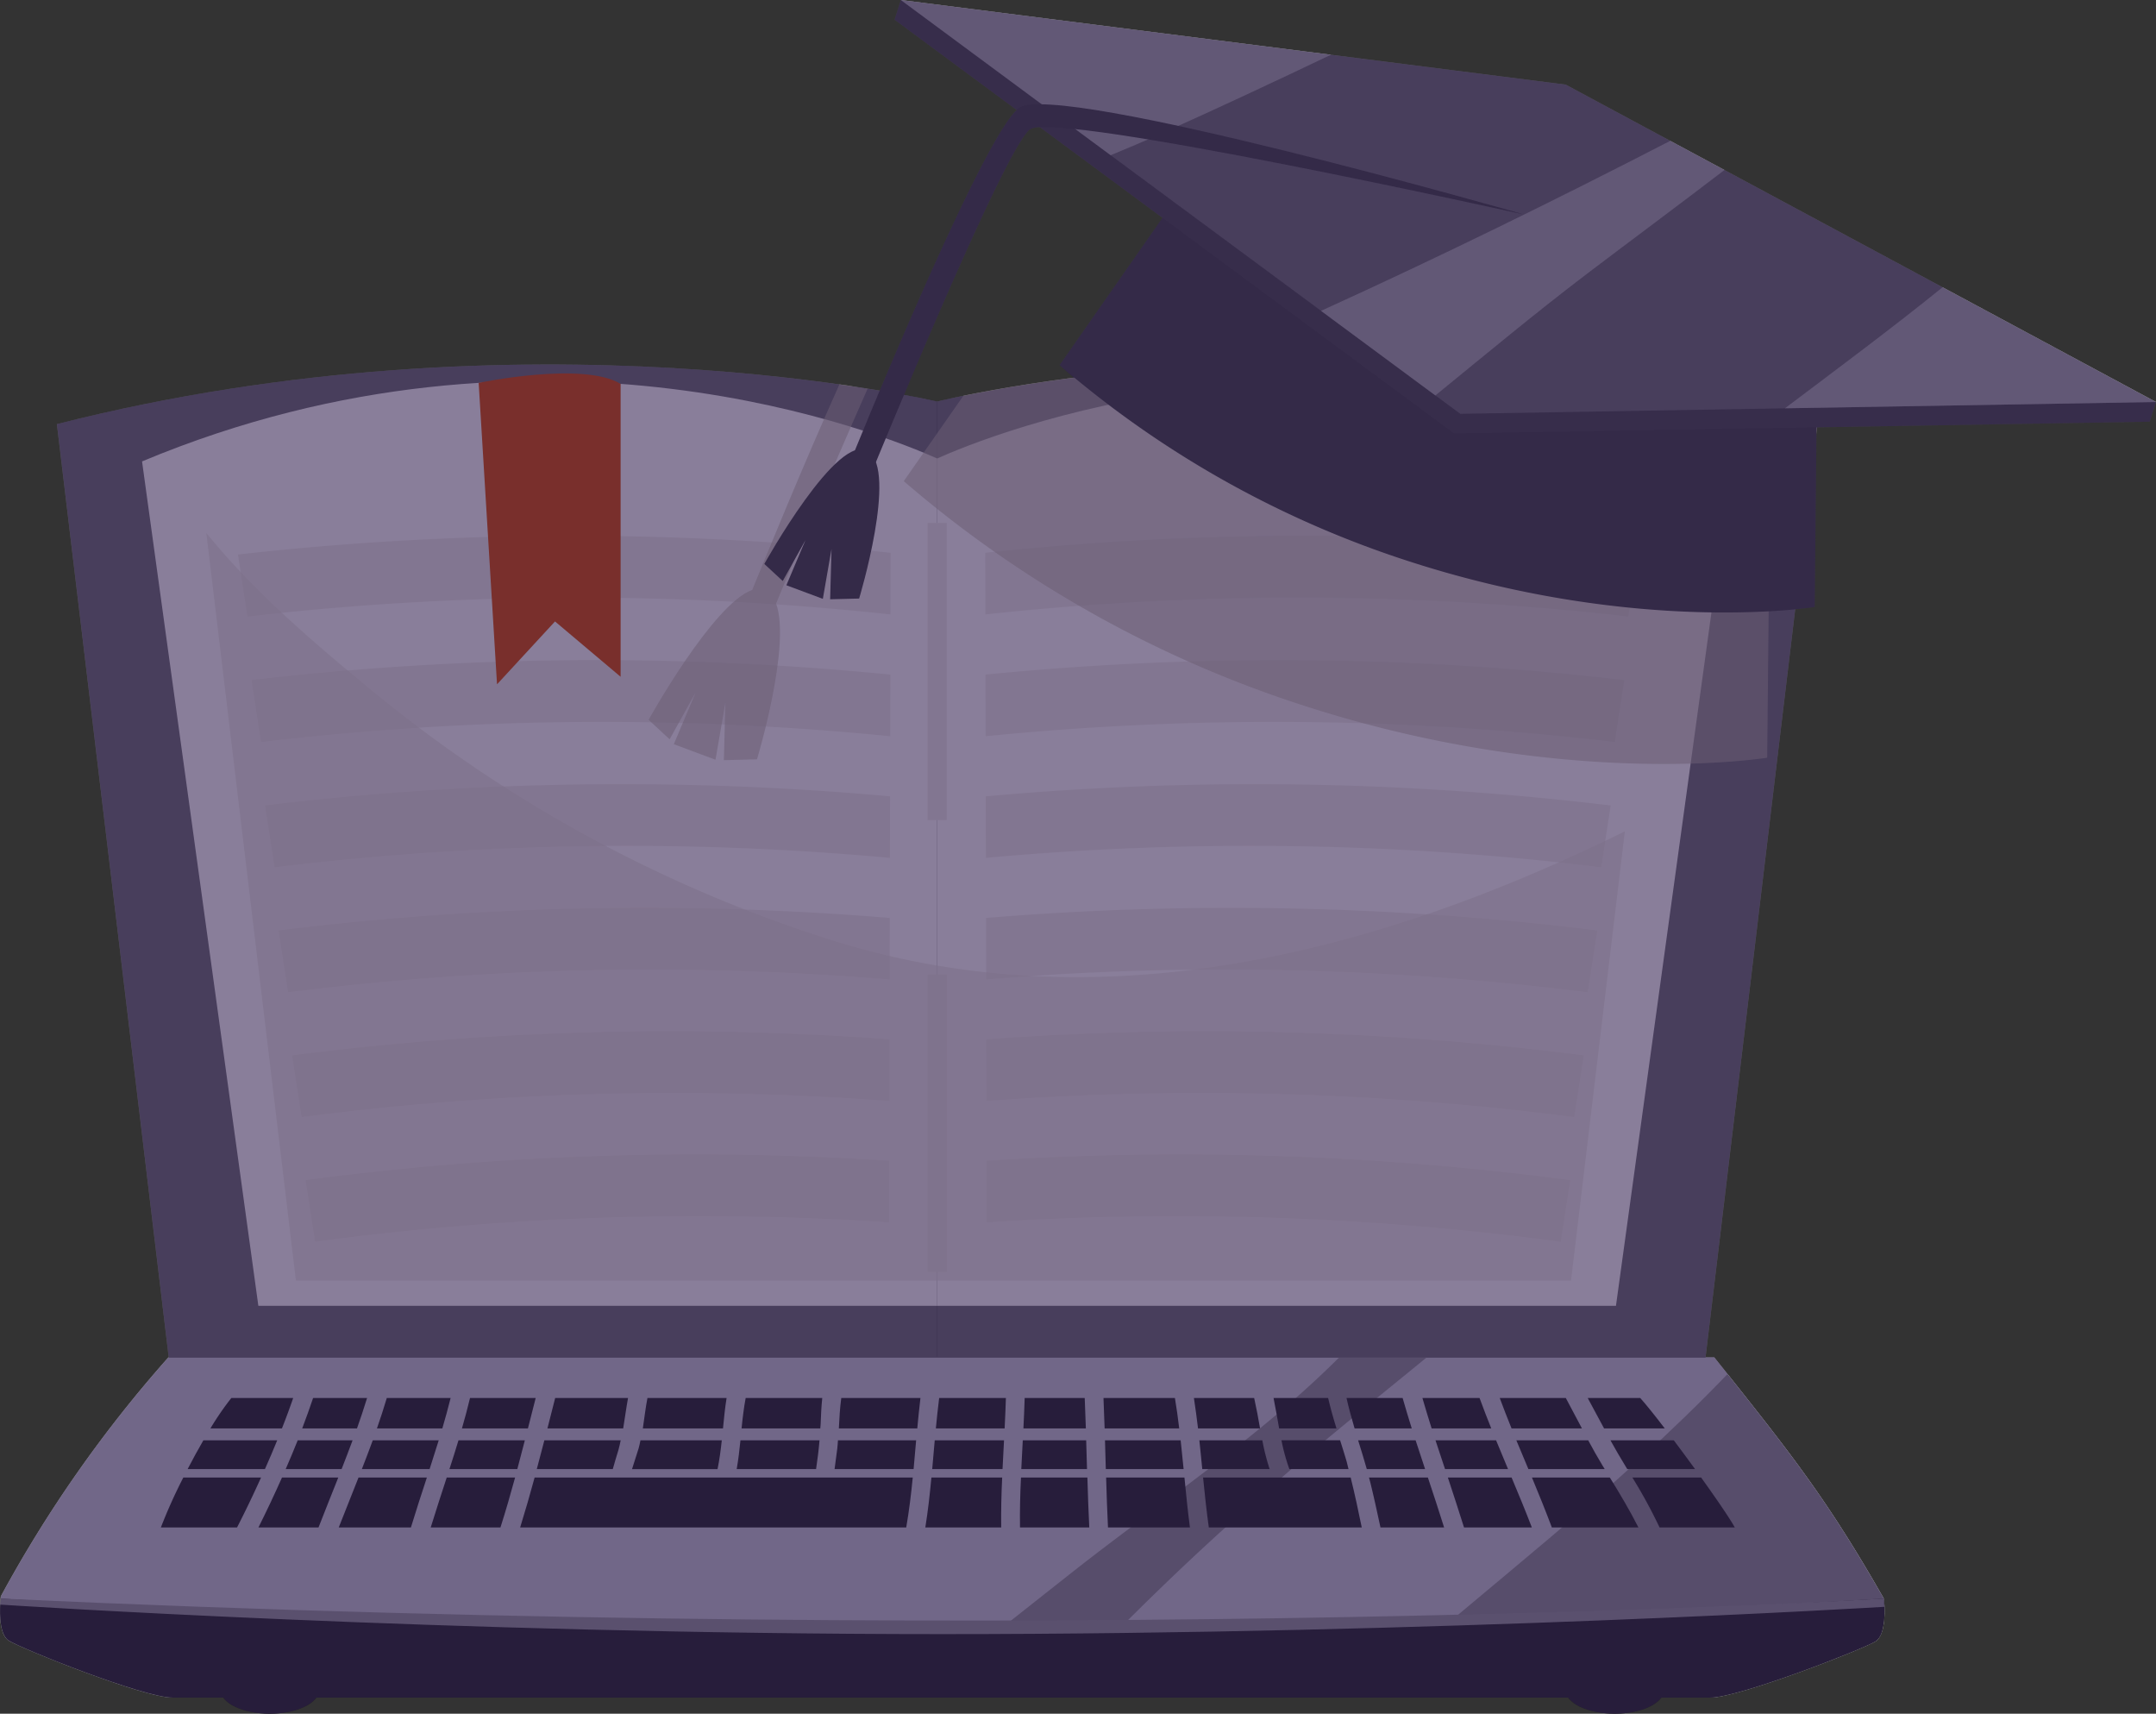 <svg xmlns="http://www.w3.org/2000/svg" width="188.617" height="149.888" viewBox="0 0 188.617 149.888">
  <rect x="0" y="0" width="188.617" height="149.888" fill="#333333" stroke="none"/>
  <g id="Group_198" data-name="Group 198" transform="translate(-241.959 -120.591)">
    <g id="Group_197" data-name="Group 197" transform="translate(241.959 120.591)">
      <g id="Group_192" data-name="Group 192" transform="translate(0 31.594)">
        <g id="Group_175" data-name="Group 175" transform="translate(0 87.124)">
          <g id="Group_168" data-name="Group 168" transform="translate(19.293 27.023)">
            <path id="Path_337" data-name="Path 337" d="M255.834,192.839c-2.38,0-4.311.928-4.311,2.074s1.93,2.074,4.311,2.074,4.313-.93,4.313-2.074S258.216,192.839,255.834,192.839Z" transform="translate(-251.523 -192.839)" fill="#212121"/>
            <path id="Path_338" data-name="Path 338" d="M314.164,192.839c-2.382,0-4.313.928-4.313,2.074s1.93,2.074,4.313,2.074,4.311-.93,4.311-2.074S316.544,192.839,314.164,192.839Z" transform="translate(-192.191 -192.839)" fill="#212121"/>
          </g>
          <g id="Group_169" data-name="Group 169" transform="translate(0)">
            <path id="Path_339" data-name="Path 339" d="M406.778,200.573c-5.043-8.839-8.148-12.711-14.849-21.13H256.693a111.35,111.35,0,0,0-14.661,20.9s-.4,3.169.672,3.863,11.819,5,14.35,5H391.566c2.532,0,13.38-4.246,14.466-4.918S406.778,200.573,406.778,200.573Z" transform="translate(-241.959 -179.443)" fill="#3d3d3d"/>
          </g>
          <g id="Group_171" data-name="Group 171" transform="translate(0)">
            <g id="Group_170" data-name="Group 170">
              <path id="Path_340" data-name="Path 340" d="M406.778,200.573c-5.043-8.839-8.148-12.711-14.849-21.13H256.693a111.35,111.35,0,0,0-14.661,20.9s-.4,3.169.672,3.863,11.819,5,14.35,5H391.566c2.532,0,13.38-4.246,14.466-4.918S406.778,200.573,406.778,200.573Z" transform="translate(-241.959 -179.443)" fill="#c5c5cc"/>
            </g>
          </g>
          <g id="Group_172" data-name="Group 172" transform="translate(79.967)" style="mix-blend-mode: screen;isolation: isolate">
            <path id="Path_341" data-name="Path 341" d="M318.8,179.443c-7.04,7.03-15.654,12.721-23.386,18.813q-6.923,5.456-13.81,10.949h12.18a244.045,244.045,0,0,1,19.289-18.637c4.295-3.813,8.874-7.423,13.38-11.125Z" transform="translate(-281.601 -179.443)" fill="#8b8b8b"/>
            <path id="Path_342" data-name="Path 342" d="M346.728,199.837c-4.74-8.313-7.77-12.232-13.687-19.67-9.826,10.26-21.362,18.869-32.05,28.3h30.525c2.532,0,13.38-4.246,14.466-4.918S346.728,199.837,346.728,199.837Z" transform="translate(-261.876 -178.707)" fill="#8b8b8b"/>
          </g>
          <g id="Group_173" data-name="Group 173" transform="translate(14.071 3.554)">
            <path id="Path_343" data-name="Path 343" d="M312.249,183.87h5.309c-.884-1.154-1.662-2.126-2.15-2.665h-4.593Q311.529,182.539,312.249,183.87Z" transform="translate(-185.987 -181.205)" fill="#212121"/>
            <path id="Path_344" data-name="Path 344" d="M308.035,183.87h6.159c-.47-.89-.938-1.779-1.414-2.665H307Q307.5,182.548,308.035,183.87Z" transform="translate(-189.868 -181.205)" fill="#212121"/>
            <path id="Path_345" data-name="Path 345" d="M304.456,183.87h5.217c-.353-.882-.7-1.769-1.025-2.665h-5C303.913,182.095,304.172,182.988,304.456,183.87Z" transform="translate(-193.281 -181.205)" fill="#212121"/>
            <path id="Path_346" data-name="Path 346" d="M301.062,183.87h5c-.282-.882-.537-1.775-.8-2.665h-4.908C300.554,182.1,300.8,182.984,301.062,183.87Z" transform="translate(-196.626 -181.205)" fill="#212121"/>
            <path id="Path_347" data-name="Path 347" d="M297.683,183.87H302.7c-.274-.88-.526-1.767-.734-2.665h-4.773C297.369,182.091,297.526,182.98,297.683,183.87Z" transform="translate(-199.848 -181.205)" fill="#212121"/>
            <path id="Path_348" data-name="Path 348" d="M294.1,183.87h5.426c-.153-.892-.321-1.783-.516-2.665h-5.271Q293.941,182.533,294.1,183.87Z" transform="translate(-203.361 -181.205)" fill="#212121"/>
            <path id="Path_349" data-name="Path 349" d="M289.916,183.87h6.526c-.107-.892-.23-1.779-.377-2.665h-6.249C289.851,182.093,289.89,182.98,289.916,183.87Z" transform="translate(-207.349 -181.205)" fill="#212121"/>
            <path id="Path_350" data-name="Path 350" d="M286.343,183.87h5.463c-.026-.89-.065-1.777-.1-2.665h-5.253C286.428,182.095,286.387,182.982,286.343,183.87Z" transform="translate(-210.881 -181.205)" fill="#212121"/>
            <path id="Path_351" data-name="Path 351" d="M282.836,181.205q-.166,1.328-.29,2.665h6.017c.044-.888.085-1.775.111-2.665Z" transform="translate(-214.744 -181.205)" fill="#212121"/>
            <path id="Path_352" data-name="Path 352" d="M272.752,181.205h-6.374l-.678,2.665h6.627C272.476,182.982,272.589,182.089,272.752,181.205Z" transform="translate(-231.879 -181.205)" fill="#212121"/>
            <path id="Path_353" data-name="Path 353" d="M281.031,183.555c.034-.787.06-1.573.145-2.35h-6.7c-.163.877-.27,1.769-.359,2.665h6.887C281.013,183.767,281.025,183.656,281.031,183.555Z" transform="translate(-223.312 -181.205)" fill="#212121"/>
            <path id="Path_354" data-name="Path 354" d="M278.551,181.205c-.121.877-.167,1.771-.212,2.665H285.2c.079-.89.174-1.779.278-2.665Z" transform="translate(-219.023 -181.205)" fill="#212121"/>
            <path id="Path_355" data-name="Path 355" d="M277.166,181.205h-6.923c-.171.882-.272,1.777-.405,2.665h7.012C276.936,182.978,277.024,182.085,277.166,181.205Z" transform="translate(-227.671 -181.205)" fill="#212121"/>
            <path id="Path_356" data-name="Path 356" d="M268.444,181.205H262.7c-.218.9-.452,1.783-.708,2.665h5.773Z" transform="translate(-235.65 -181.205)" fill="#212121"/>
            <path id="Path_357" data-name="Path 357" d="M264.753,181.205h-5.584q-.4,1.346-.863,2.665h5.721C264.287,182.988,264.527,182.1,264.753,181.205Z" transform="translate(-239.401 -181.205)" fill="#212121"/>
            <path id="Path_358" data-name="Path 358" d="M260.742,181.205H256.02q-.448,1.331-.956,2.665h4.793C260.172,182.99,260.464,182.1,260.742,181.205Z" transform="translate(-242.698 -181.205)" fill="#212121"/>
            <path id="Path_359" data-name="Path 359" d="M258.326,181.205h-5.41a25.4,25.4,0,0,0-1.832,2.665h6.257Q257.868,182.535,258.326,181.205Z" transform="translate(-246.747 -181.205)" fill="#212121"/>
            <path id="Path_360" data-name="Path 360" d="M264.377,183.04h-5.771c-.307.843-.627,1.682-.954,2.517h5.927Q263.987,184.3,264.377,183.04Z" transform="translate(-240.066 -179.338)" fill="#212121"/>
            <path id="Path_361" data-name="Path 361" d="M301.615,185.557h5.1q-.418-1.256-.829-2.517h-5.029C301.119,183.883,301.38,184.722,301.615,185.557Z" transform="translate(-196.113 -179.338)" fill="#212121"/>
            <path id="Path_362" data-name="Path 362" d="M298.225,185.557H303.4c-.065-.24-.113-.484-.182-.722-.176-.6-.367-1.2-.555-1.8h-5.13A16.954,16.954,0,0,0,298.225,185.557Z" transform="translate(-199.496 -179.338)" fill="#212121"/>
            <path id="Path_363" data-name="Path 363" d="M289.953,185.557h6.806q-.121-1.259-.258-2.517h-6.62C289.9,183.879,289.93,184.718,289.953,185.557Z" transform="translate(-207.283 -179.338)" fill="#212121"/>
            <path id="Path_364" data-name="Path 364" d="M286.251,185.557H292c-.024-.839-.05-1.678-.073-2.517h-5.547Q286.316,184.3,286.251,185.557Z" transform="translate(-210.974 -179.338)" fill="#212121"/>
            <path id="Path_365" data-name="Path 365" d="M272.387,183.859c.081-.27.129-.545.19-.819H265.9q-.324,1.262-.662,2.517h6.647C272.038,185,272.214,184.434,272.387,183.859Z" transform="translate(-232.347 -179.338)" fill="#212121"/>
            <path id="Path_366" data-name="Path 366" d="M277.222,183.04h-7.115c-.052.234-.089.47-.159.7-.178.591-.391,1.2-.579,1.82h7.482C277.02,184.728,277.131,183.887,277.222,183.04Z" transform="translate(-228.147 -179.338)" fill="#212121"/>
            <path id="Path_367" data-name="Path 367" d="M281.154,183.04h-6.917c-.085.845-.182,1.686-.329,2.517h6.945C280.982,184.712,281.085,183.869,281.154,183.04Z" transform="translate(-223.53 -179.338)" fill="#212121"/>
            <path id="Path_368" data-name="Path 368" d="M278.45,183.04c-.02.238-.028.478-.058.712-.073.593-.155,1.2-.238,1.805h6.913q.115-1.259.222-2.517Z" transform="translate(-219.212 -179.338)" fill="#212121"/>
            <path id="Path_369" data-name="Path 369" d="M282.608,183.04c-.075.839-.145,1.678-.22,2.517h6.151c.04-.839.087-1.678.131-2.517Z" transform="translate(-214.904 -179.338)" fill="#212121"/>
            <path id="Path_370" data-name="Path 370" d="M294.227,185.557h5.894a19.92,19.92,0,0,1-.641-2.517h-5.507C294.062,183.879,294.145,184.718,294.227,185.557Z" transform="translate(-203.119 -179.338)" fill="#212121"/>
            <path id="Path_371" data-name="Path 371" d="M305.047,185.557h5.511q-.53-1.256-1.045-2.517h-5.3C304.492,183.879,304.767,184.72,305.047,185.557Z" transform="translate(-192.7 -179.338)" fill="#212121"/>
            <path id="Path_372" data-name="Path 372" d="M308.773,185.557h6.677c-.063-.1-.125-.2-.186-.3-.44-.724-.853-1.466-1.257-2.213h-6.286C308.071,183.881,308.422,184.718,308.773,185.557Z" transform="translate(-189.134 -179.338)" fill="#212121"/>
            <path id="Path_373" data-name="Path 373" d="M313.144,185.348c.042.069.085.139.127.21H319.2c-.613-.847-1.247-1.707-1.858-2.517H311.8C312.233,183.819,312.676,184.591,313.144,185.348Z" transform="translate(-184.982 -179.338)" fill="#212121"/>
            <path id="Path_374" data-name="Path 374" d="M268.047,183.04h-5.806q-.381,1.262-.791,2.517h5.937Q267.724,184.3,268.047,183.04Z" transform="translate(-236.201 -179.338)" fill="#212121"/>
            <path id="Path_375" data-name="Path 375" d="M260.2,183.04h-4.8c-.335.841-.688,1.68-1.051,2.517h4.89Q259.733,184.3,260.2,183.04Z" transform="translate(-243.425 -179.338)" fill="#212121"/>
            <path id="Path_376" data-name="Path 376" d="M257.933,183.04h-6.459c-.474.815-.936,1.67-1.378,2.517h6.764Q257.42,184.3,257.933,183.04Z" transform="translate(-247.752 -179.338)" fill="#212121"/>
            <path id="Path_377" data-name="Path 377" d="M315.132,189.022h6.58c-.414-.758-1.586-2.475-2.945-4.367h-6.013A44.633,44.633,0,0,1,315.132,189.022Z" transform="translate(-184.015 -177.696)" fill="#212121"/>
            <path id="Path_378" data-name="Path 378" d="M310.141,189.022h7.573c-.758-1.495-1.614-2.935-2.5-4.367H308.4C309,186.1,309.59,187.554,310.141,189.022Z" transform="translate(-188.448 -177.696)" fill="#212121"/>
            <path id="Path_379" data-name="Path 379" d="M306.167,189.022H312.1c-.561-1.469-1.164-2.919-1.771-4.367h-5.576C305.231,186.107,305.709,187.562,306.167,189.022Z" transform="translate(-192.158 -177.696)" fill="#212121"/>
            <path id="Path_380" data-name="Path 380" d="M301.449,185.1c.317,1.291.6,2.606.884,3.919H307.9q-.69-2.191-1.42-4.367h-5.152C301.37,184.8,301.413,184.954,301.449,185.1Z" transform="translate(-195.634 -177.696)" fill="#212121"/>
            <path id="Path_381" data-name="Path 381" d="M294.637,189.022h13.38c-.3-1.465-.611-2.925-.97-4.367H294.135C294.278,186.115,294.438,187.572,294.637,189.022Z" transform="translate(-202.955 -177.696)" fill="#212121"/>
            <path id="Path_382" data-name="Path 382" d="M290.093,189.022h7.169c-.19-1.45-.339-2.909-.48-4.367H289.93C289.972,186.113,290.021,187.57,290.093,189.022Z" transform="translate(-207.232 -177.696)" fill="#212121"/>
            <path id="Path_383" data-name="Path 383" d="M286.2,189.022h6.06c-.073-1.452-.121-2.909-.165-4.367h-5.81C286.215,186.109,286.177,187.566,286.2,189.022Z" transform="translate(-211.036 -177.696)" fill="#212121"/>
            <path id="Path_384" data-name="Path 384" d="M298.864,184.655H265.782q-.593,2.2-1.265,4.367h33.776C298.542,187.578,298.721,186.12,298.864,184.655Z" transform="translate(-233.083 -177.696)" fill="#212121"/>
            <path id="Path_385" data-name="Path 385" d="M282.62,184.655c-.135,1.462-.3,2.921-.531,4.367h6.637c-.02-1.456.018-2.913.085-4.367Z" transform="translate(-215.208 -177.696)" fill="#212121"/>
            <path id="Path_386" data-name="Path 386" d="M268.02,184.655h-5.981c-.474,1.454-.95,2.907-1.4,4.367h6.1C267.2,187.578,267.621,186.12,268.02,184.655Z" transform="translate(-237.029 -177.696)" fill="#212121"/>
            <path id="Path_387" data-name="Path 387" d="M264.359,184.655H258.38c-.577,1.456-1.16,2.909-1.731,4.367h6.314C263.409,187.56,263.883,186.107,264.359,184.655Z" transform="translate(-241.086 -177.696)" fill="#212121"/>
            <path id="Path_388" data-name="Path 388" d="M260.151,184.655h-4.924q-.98,2.206-2.06,4.367h5.255C258.989,187.562,259.572,186.109,260.151,184.655Z" transform="translate(-244.628 -177.696)" fill="#212121"/>
            <path id="Path_389" data-name="Path 389" d="M257.7,184.655H250.9a45.554,45.554,0,0,0-1.963,4.367H255.6C256.335,187.588,257.035,186.128,257.7,184.655Z" transform="translate(-248.934 -177.696)" fill="#212121"/>
          </g>
          <g id="Group_174" data-name="Group 174" transform="translate(0 21.1)">
            <path id="Path_390" data-name="Path 390" d="M406.762,189.9S369,192.346,324.4,192.346c-44.922,0-82.383-2.443-82.383-2.443-.067.694-.22,3.068.692,3.659,1.071.7,11.819,5,14.35,5H391.566c2.532,0,13.38-4.246,14.466-4.918s.746-3.714.746-3.714Z" transform="translate(-241.959 -189.903)" fill="#212121"/>
          </g>
          <path id="Path_391" data-name="Path 391" d="M242.009,189.9l-.048.529s39.053,2.582,82.43,2.582,82.42-2.388,82.42-2.388l-.05-.722S335.736,194.234,242.009,189.9Z" transform="translate(-241.957 -168.803)" fill="#939393"/>
        </g>
        <g id="Group_191" data-name="Group 191" transform="translate(4.977)">
          <path id="Path_392" data-name="Path 392" d="M321.435,139.638s-35.923-8.474-77.009,1.973l9.784,81.623h67.226Z" transform="translate(-244.426 -136.109)" fill="#6a6a6a"/>
          <path id="Path_393" data-name="Path 393" d="M282.6,139.781s36.431-9.124,77.01,1.973l-9.784,81.623H282.6Z" transform="translate(-205.593 -136.253)" fill="#6a6a6a"/>
          <g id="Group_190" data-name="Group 190" transform="translate(7.45 1.726)">
            <path id="Path_394" data-name="Path 394" d="M317.679,143.891c-4.323-1.943-34.539-14.391-69.56.254L258.294,218h59.385Z" transform="translate(-248.119 -137.109)" fill="#fbf9f4"/>
            <path id="Path_395" data-name="Path 395" d="M282.6,143.891c4.323-1.943,34.539-14.391,69.56.254L341.987,218H282.6Z" transform="translate(-213.042 -137.109)" fill="#fbf9f4"/>
            <rect id="Rectangle_60" data-name="Rectangle 60" width="1.668" height="25.992" transform="translate(68.725 12.417)" fill="#ece7e0"/>
            <rect id="Rectangle_61" data-name="Rectangle 61" width="1.668" height="25.992" transform="translate(68.725 51.923)" fill="#ece7e0"/>
            <g id="Group_182" data-name="Group 182" transform="translate(8.392 13.542)">
              <g id="Group_176" data-name="Group 176">
                <path id="Path_396" data-name="Path 396" d="M309.377,145.309a261.749,261.749,0,0,0-57.1.151c.335,2.171.5,3.256.837,5.424a254.674,254.674,0,0,1,56.248-.184Z" transform="translate(-252.279 -143.822)" fill="#ece7e0"/>
              </g>
              <g id="Group_177" data-name="Group 177" transform="translate(1.188 10.871)">
                <path id="Path_397" data-name="Path 397" d="M308.753,150.48a261.407,261.407,0,0,0-55.885.48c.335,2.166.5,3.25.835,5.414a254.19,254.19,0,0,1,55.038-.5Z" transform="translate(-252.868 -149.211)" fill="#ece7e0"/>
              </g>
              <g id="Group_178" data-name="Group 178" transform="translate(2.374 21.719)">
                <path id="Path_398" data-name="Path 398" d="M308.131,155.657a260.846,260.846,0,0,0-54.675.8c.335,2.162.5,3.244.835,5.4a253.737,253.737,0,0,1,53.828-.817Z" transform="translate(-253.456 -154.588)" fill="#ece7e0"/>
              </g>
              <g id="Group_179" data-name="Group 179" transform="translate(3.558 32.542)">
                <path id="Path_399" data-name="Path 399" d="M307.509,160.836a260.588,260.588,0,0,0-53.466,1.1c.335,2.158.5,3.238.833,5.394a253.349,253.349,0,0,1,52.621-1.118Z" transform="translate(-254.043 -159.954)" fill="#ece7e0"/>
              </g>
              <g id="Group_180" data-name="Group 180" transform="translate(4.742 43.337)">
                <path id="Path_400" data-name="Path 400" d="M306.888,166.019a260.207,260.207,0,0,0-52.258,1.4c.333,2.154.5,3.232.831,5.384a252.985,252.985,0,0,1,51.415-1.41Z" transform="translate(-254.63 -165.305)" fill="#ece7e0"/>
              </g>
              <g id="Group_181" data-name="Group 181" transform="translate(5.923 54.109)">
                <path id="Path_401" data-name="Path 401" d="M306.269,171.206a260.035,260.035,0,0,0-51.054,1.69c.331,2.15.5,3.224.829,5.372a252.809,252.809,0,0,1,50.211-1.69Z" transform="translate(-255.215 -170.645)" fill="#ece7e0"/>
              </g>
            </g>
            <g id="Group_189" data-name="Group 189" transform="translate(73.764 13.542)">
              <g id="Group_183" data-name="Group 183">
                <path id="Path_402" data-name="Path 402" d="M284.686,145.309a261.749,261.749,0,0,1,57.1.151c-.335,2.171-.5,3.256-.837,5.424A254.673,254.673,0,0,0,284.7,150.7Z" transform="translate(-284.686 -143.822)" fill="#ece7e0"/>
              </g>
              <g id="Group_184" data-name="Group 184" transform="translate(0.024 10.871)">
                <path id="Path_403" data-name="Path 403" d="M284.7,150.48a261.408,261.408,0,0,1,55.885.48c-.335,2.166-.5,3.25-.837,5.414a254.17,254.17,0,0,0-55.036-.5Z" transform="translate(-284.698 -149.211)" fill="#ece7e0"/>
              </g>
              <g id="Group_185" data-name="Group 185" transform="translate(0.048 21.719)">
                <path id="Path_404" data-name="Path 404" d="M284.71,155.657a260.825,260.825,0,0,1,54.673.8c-.333,2.162-.5,3.244-.833,5.4a253.737,253.737,0,0,0-53.828-.817Z" transform="translate(-284.71 -154.588)" fill="#ece7e0"/>
              </g>
              <g id="Group_186" data-name="Group 186" transform="translate(0.073 32.542)">
                <path id="Path_405" data-name="Path 405" d="M284.722,160.836a260.567,260.567,0,0,1,53.465,1.1c-.333,2.158-.5,3.238-.833,5.394a253.329,253.329,0,0,0-52.619-1.118Z" transform="translate(-284.722 -159.954)" fill="#ece7e0"/>
              </g>
              <g id="Group_187" data-name="Group 187" transform="translate(0.097 43.337)">
                <path id="Path_406" data-name="Path 406" d="M284.734,166.019a260.207,260.207,0,0,1,52.258,1.4c-.333,2.154-.5,3.232-.831,5.384a252.989,252.989,0,0,0-51.415-1.41Z" transform="translate(-284.734 -165.305)" fill="#ece7e0"/>
              </g>
              <g id="Group_188" data-name="Group 188" transform="translate(0.121 54.109)">
                <path id="Path_407" data-name="Path 407" d="M284.746,171.206A260.04,260.04,0,0,1,335.8,172.9c-.333,2.15-.5,3.224-.831,5.372a252.8,252.8,0,0,0-50.211-1.69Z" transform="translate(-284.746 -170.645)" fill="#ece7e0"/>
              </g>
            </g>
          </g>
          <path id="Path_408" data-name="Path 408" d="M262.718,137.608s9.1-1.914,12.418.087v25.617l-5.739-4.839-5.073,5.5Z" transform="translate(-225.819 -135.714)" fill="#d64900"/>
        </g>
        <path id="Path_409" data-name="Path 409" d="M305.62,179.321a120.365,120.365,0,0,1-40.6-22.141c-4.468-3.694-9.884-8.248-14.112-13.483l7.839,65.4H370.3l4.71-39.3C353.1,180.606,329.012,186.672,305.62,179.321Z" transform="translate(-232.859 -128.681)" fill="#ddd9ce" opacity="0.55" style="mix-blend-mode: multiply;isolation: isolate"/>
      </g>
      <g id="Group_193" data-name="Group 193" transform="translate(56.741 31.593)" opacity="0.65">
        <path id="Path_410" data-name="Path 410" d="M286.37,139.277l-5.217,7.466a101.094,101.094,0,0,0,35.322,19.739c22.817,7.306,40.217,4.448,40.217,4.448l.177-17.965,2.879-.05,1.337-11.159C326.494,132.3,294.935,137.528,286.37,139.277Z" transform="translate(-258.83 -136.253)" fill="#b9b1a0" opacity="0.85" style="mix-blend-mode: multiply;isolation: isolate"/>
        <path id="Path_411" data-name="Path 411" d="M286.784,137.257c-3.234,7.2-6.348,14.841-7.631,17.979-3.435,1.21-9.065,11.359-9.065,11.359l1.84,1.707,2.271-4.087-1.906,4.513,3.647,1.36.869-5-.137,5.039,2.9-.075s3.008-9.943,1.67-13.626c1.184-2.872,4.625-11.173,8-18.778C288.448,137.562,287.637,137.34,286.784,137.257Z" transform="translate(-270.087 -135.231)" fill="#b9b1a0" opacity="0.85" style="mix-blend-mode: multiply;isolation: isolate"/>
      </g>
      <g id="Group_196" data-name="Group 196" transform="translate(66.867)">
        <g id="Group_195" data-name="Group 195" transform="translate(11.392)">
          <path id="Path_412" data-name="Path 412" d="M354.149,147.337a135.8,135.8,0,0,1-28.755-7.018,135.711,135.711,0,0,1-27.483-10.99l-10,14.31A88.415,88.415,0,0,0,318.8,160.9c19.954,6.391,35.172,3.891,35.172,3.891Z" transform="translate(-273.473 -111.703)" fill="#3d3d3d"/>
          <g id="Group_194" data-name="Group 194">
            <path id="Path_413" data-name="Path 413" d="M338.917,129.713l-57.612-9.121-.551,1.721L329.7,158.506l60.863-1.034.551-1.721Z" transform="translate(-280.754 -120.591)" fill="#454545"/>
            <path id="Path_414" data-name="Path 414" d="M339.19,127.992l-58.163-7.4,48.943,36.194,60.863-1.034Z" transform="translate(-280.476 -120.591)" fill="#6a6a6a"/>
            <path id="Path_415" data-name="Path 415" d="M303.694,132.325c5.021-2.245,10-4.577,14.958-6.945l-37.623-4.789,18.355,13.576C300.829,133.57,302.269,132.963,303.694,132.325Z" transform="translate(-280.476 -120.591)" fill="#a4a4a4"/>
            <path id="Path_416" data-name="Path 416" d="M322.47,138.363c4.016-3.052,8.077-6.046,12.075-9.114L329.8,126.7c-10.066,5.19-20.239,10.179-30.549,14.867l10.005,7.4C313.631,145.4,317.972,141.782,322.47,138.363Z" transform="translate(-261.94 -114.38)" fill="#a4a4a4"/>
            <path id="Path_417" data-name="Path 417" d="M351.831,143.081l-18.669-10.034c-4.507,3.641-9.164,7.091-13.792,10.584Z" transform="translate(-241.474 -107.921)" fill="#a4a4a4"/>
          </g>
        </g>
        <path id="Path_418" data-name="Path 418" d="M337.851,134.753s-40.966-11.738-44.207-9.309-14.877,31.271-14.877,31.271l1.991.637s11.6-28.386,13.87-30.045S337.851,134.753,337.851,134.753Z" transform="translate(-271.384 -115.991)" fill="#3d3d3d"/>
        <path id="Path_419" data-name="Path 419" d="M275.107,150.106s6.455-11.643,9.094-9.854c2.574,1.743-.8,12.88-.8,12.88l-2.536.063.121-4.408-.76,4.371-3.189-1.188,1.668-3.946-1.987,3.573Z" transform="translate(-275.107 -100.781)" fill="#3d3d3d"/>
      </g>
    </g>
    <path id="Path_420" data-name="Path 420" d="M400.719,173.682l.151-15.3.05-.414,29.1-.494.551-1.721L392.822,135.46h0l-4.008-2.156-9.882-5.311-20.539-2.612h0l-37.625-4.789-.551,1.723,10.685,7.9c-2.384,2.255-8.43,16.1-11.98,24.54-.986-.163-2.116-.339-3.365-.516-.055-.008-.107-.02-.161-.026l0,0c-13.035-1.846-39.451-3.9-68.458,3.474l9.784,81.623h-.026a111.349,111.349,0,0,0-14.661,20.9s-.01.085-.02.206l-.048.526h.012c0,.091-.01.178-.012.28,0,.04,0,.083,0,.123,0,.151,0,.3,0,.466,0,.061.006.119.01.182q.012.221.036.442c.008.069.016.135.028.2.02.139.048.27.079.4.016.067.032.131.052.194a2.383,2.383,0,0,0,.145.349c.024.048.042.1.071.147a1.061,1.061,0,0,0,.317.343c1.071.694,11.819,5,14.351,5H261.5c.579.817,2.171,1.408,4.063,1.408s3.486-.591,4.065-1.408H379.159c.579.817,2.171,1.408,4.065,1.408s3.484-.591,4.063-1.408h4.279c1.583,0,6.413-1.658,10.078-3.066.367-.141.722-.278,1.061-.414.825-.325,1.533-.617,2.1-.863a12.649,12.649,0,0,0,1.222-.575h0a1.523,1.523,0,0,0,.575-.863,8.452,8.452,0,0,0,.172-2.85l-.016-.03h0c-.557-.976-1.089-1.886-1.606-2.754-.038-.065-.079-.133-.119-.2-.5-.833-.98-1.618-1.456-2.376-.056-.089-.113-.182-.169-.27-.462-.73-.92-1.432-1.374-2.114l-.2-.3c-.45-.67-.9-1.325-1.36-1.973l-.212-.3c-.46-.648-.928-1.291-1.41-1.939-.071-.1-.143-.194-.214-.288-.488-.656-.992-1.319-1.515-2l-.218-.278c-.539-.7-1.1-1.416-1.69-2.167l-.174-.22c-.956-1.21-1.981-2.5-3.117-3.928h-.758l7.843-65.423C400.11,173.779,400.719,173.682,400.719,173.682Zm-68.65-41.775a1.8,1.8,0,0,1,.865-.19l10.721,7.928-9,12.882s.432.405,1.255,1.1l-.055.008c-.169.02-.339.042-.5.065-.5.067-.976.133-1.444.2-.121.018-.246.034-.363.052-1.15.167-2.209.333-3.169.494-.18.03-.345.061-.518.089l-.821.143c-.2.036-.391.071-.583.107l-.585.107-.6.115-.373.075c-.22.042-.432.085-.627.125l-.026,0h0c-1.481.3-2.292.5-2.294.5s-1.033-.24-2.9-.587C324.624,146.615,330.516,133.037,332.069,131.908Z" transform="translate(0.001 0)" fill="#2d1b50" opacity="0.55" style="mix-blend-mode: overlay;isolation: isolate"/>
  </g>
</svg>
